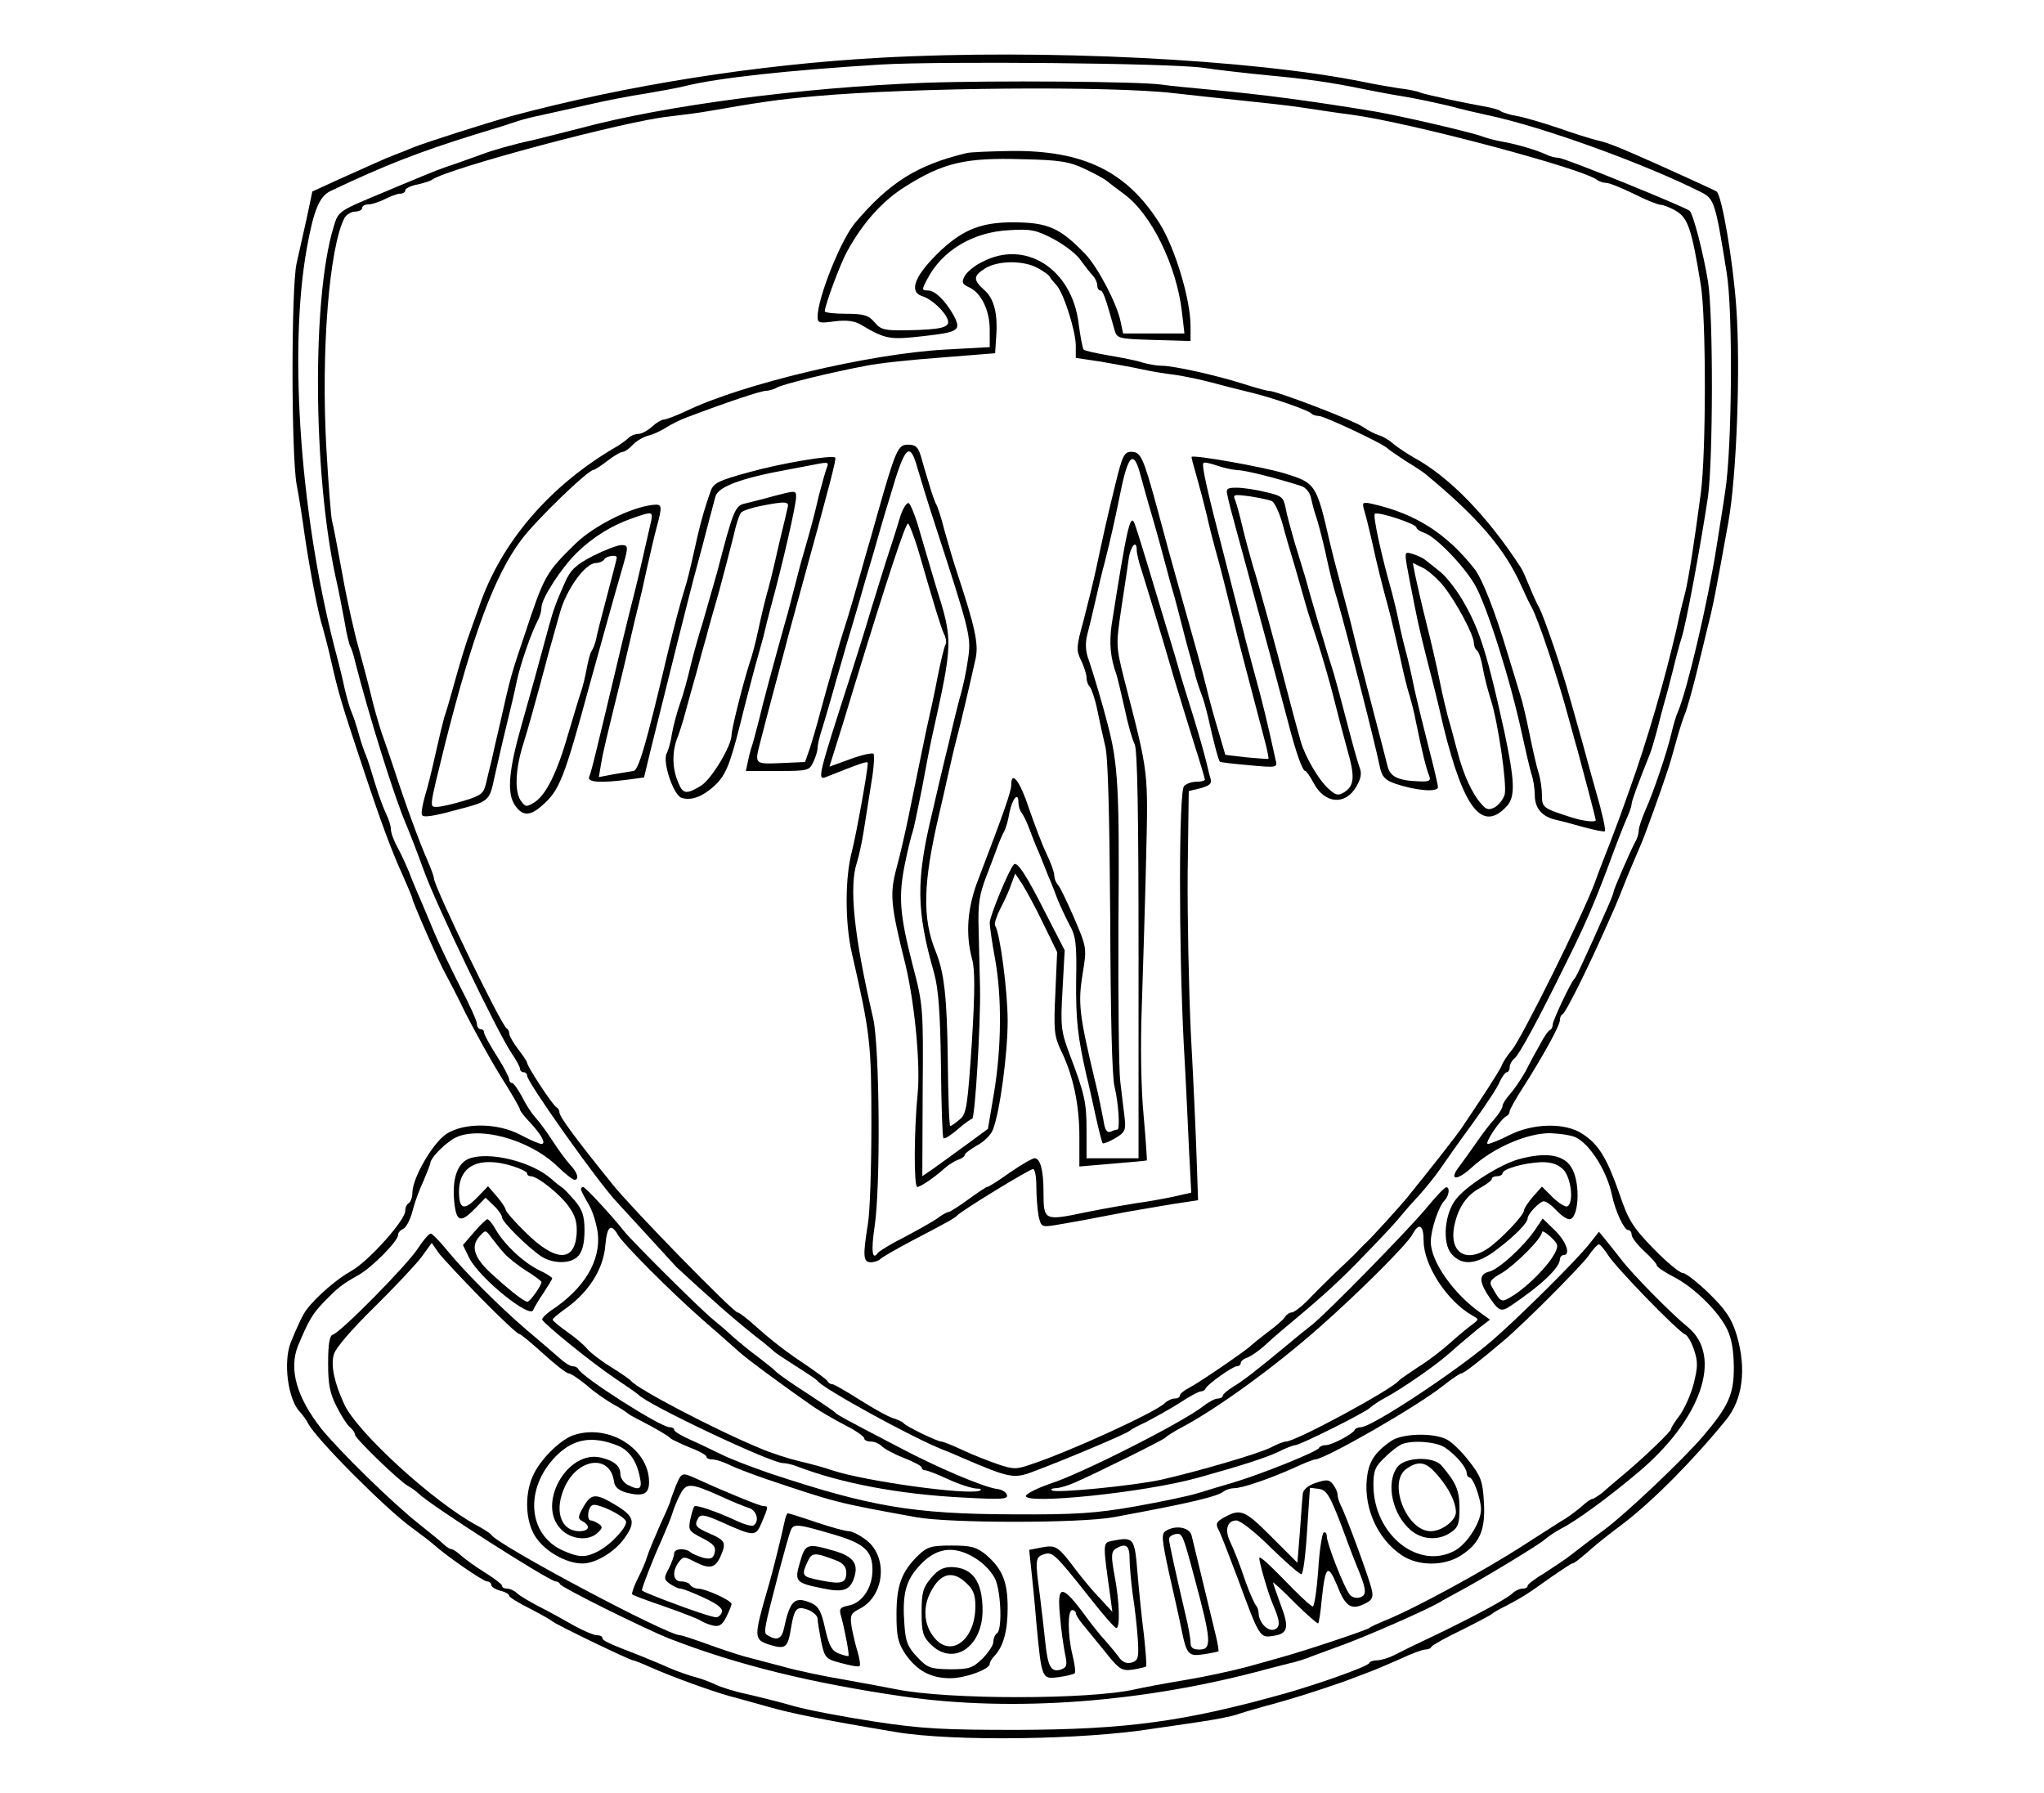 <?xml version="1.0" standalone="no"?>
<!DOCTYPE svg PUBLIC "-//W3C//DTD SVG 20010904//EN"
 "http://www.w3.org/TR/2001/REC-SVG-20010904/DTD/svg10.dtd">
<svg version="1.0" xmlns="http://www.w3.org/2000/svg"
 width="570pt" height="500pt" viewBox="0 0 570 500"
 preserveAspectRatio="xMidYMid meet">

<g transform="translate(0,500) scale(0.1,-0.1)"
fill="#000000" stroke="none">
<path d="M2455 4839 c-345 -19 -710 -77 -1030 -163 -68 -19 -238 -73 -275 -88
-14 -6 -36 -15 -50 -20 -29 -11 -56 -24 -157 -69 l-72 -33 -16 -76 c-9 -41
-22 -97 -28 -125 -15 -66 -15 -529 0 -615 7 -36 17 -101 23 -145 14 -95 38
-220 50 -255 4 -14 16 -59 25 -100 19 -83 27 -111 85 -285 53 -160 82 -238
114 -308 14 -32 26 -60 26 -63 0 -8 77 -184 92 -209 6 -11 32 -60 56 -110 25
-49 69 -129 98 -176 30 -47 54 -89 54 -93 0 -4 12 -19 26 -34 34 -36 48 -62
34 -62 -6 0 -32 11 -58 25 -64 34 -157 35 -207 3 -38 -25 -95 -123 -95 -164 0
-13 -5 -26 -10 -29 -6 -3 -10 -13 -10 -22 0 -26 -102 -140 -150 -167 -40 -22
-98 -72 -125 -108 -10 -13 -24 -42 -44 -91 -22 -55 -8 -161 26 -195 7 -8 18
-22 23 -33 24 -44 215 -236 288 -289 23 -17 50 -37 60 -46 38 -34 138 -103
150 -104 6 0 12 -4 12 -10 0 -5 11 -12 25 -16 14 -3 25 -10 25 -14 0 -4 26
-20 58 -36 31 -16 59 -32 62 -35 5 -7 217 -109 225 -109 3 0 24 -8 48 -19 66
-29 169 -66 222 -81 17 -4 64 -18 105 -29 67 -19 149 -36 358 -71 159 -27 528
-22 722 10 30 4 89 13 130 19 41 6 86 15 100 20 14 5 45 14 70 21 25 7 59 16
75 21 48 14 148 47 180 60 17 6 39 15 50 19 11 4 46 19 78 33 31 15 64 27 71
27 8 0 16 3 18 8 2 4 39 25 83 46 44 22 82 42 85 45 3 3 21 14 40 23 42 22 59
32 127 81 29 20 55 37 57 37 6 0 22 13 69 54 12 10 45 36 72 56 84 64 197 178
288 290 47 57 58 143 30 237 -14 46 -30 70 -77 116 -32 31 -65 57 -73 57 -9 0
-46 31 -82 68 -58 60 -70 79 -95 153 -35 100 -58 138 -103 167 -48 32 -137 30
-203 -3 -27 -14 -55 -25 -61 -25 -11 0 37 72 53 78 4 2 8 8 8 13 0 5 17 35 37
66 56 88 103 173 103 188 0 7 3 15 8 17 7 3 60 107 112 223 31 69 40 89 61
143 11 28 28 67 47 112 10 23 54 145 72 200 5 14 16 52 25 85 9 33 21 69 26
80 4 11 17 56 28 100 11 44 26 107 34 140 14 54 23 101 57 290 23 130 34 428
22 597 -9 130 -40 312 -55 324 -2 2 -127 59 -172 79 -104 46 -128 56 -162 64
-21 5 -70 21 -110 35 -39 13 -89 28 -110 32 -21 3 -42 10 -48 14 -5 4 -26 10
-45 13 -57 10 -164 33 -180 39 -8 4 -35 9 -60 12 -25 4 -67 11 -95 17 -314 64
-896 93 -1350 68z m900 -28 c39 -6 120 -15 180 -21 109 -10 178 -20 265 -38
25 -5 76 -15 114 -21 37 -6 96 -19 130 -27 33 -9 80 -20 104 -25 153 -32 440
-136 598 -216 34 -18 38 -28 69 -223 18 -107 15 -491 -4 -610 -5 -36 -17 -108
-25 -160 -24 -151 -81 -395 -107 -455 -5 -11 -13 -38 -18 -60 -13 -55 -49
-161 -72 -213 -10 -23 -19 -49 -19 -57 0 -9 -4 -23 -10 -33 -13 -24 -60 -132
-60 -138 0 -3 -7 -22 -16 -42 -9 -21 -28 -62 -41 -92 -42 -92 -48 -105 -53
-110 -10 -10 -60 -116 -60 -127 0 -6 -3 -13 -7 -15 -5 -1 -17 -19 -27 -38 -11
-19 -30 -54 -42 -78 -13 -23 -33 -52 -44 -64 -11 -12 -20 -27 -20 -32 0 -6
-10 -22 -22 -36 -13 -14 -35 -43 -50 -65 -15 -22 -37 -52 -48 -67 -32 -41 -7
-42 36 -2 58 53 152 94 216 94 29 -1 63 -6 75 -13 40 -22 85 -96 98 -159 9
-44 34 -98 45 -98 6 0 10 -6 10 -13 0 -8 16 -28 35 -46 19 -17 35 -35 35 -39
0 -5 21 -19 46 -32 56 -28 127 -97 151 -148 12 -25 18 -60 18 -107 0 -73 -15
-107 -85 -189 -54 -64 -217 -218 -275 -261 -44 -32 -46 -34 -90 -68 -16 -13
-51 -36 -77 -53 -27 -16 -48 -32 -48 -36 0 -5 -6 -8 -14 -8 -8 0 -21 -6 -28
-13 -17 -16 -108 -65 -218 -118 -47 -22 -98 -47 -113 -55 -16 -8 -37 -14 -47
-14 -10 0 -20 -3 -22 -8 -4 -9 -135 -56 -233 -84 -282 -79 -443 -101 -750
-102 -202 0 -265 3 -395 23 -85 13 -186 32 -225 43 -38 11 -98 26 -133 34 -34
7 -75 20 -90 28 -15 7 -40 16 -56 20 -15 4 -47 15 -70 25 -22 10 -59 25 -81
34 -88 34 -105 42 -105 49 0 5 -7 8 -16 8 -8 0 -36 12 -62 26 -26 15 -69 39
-97 53 -27 14 -56 31 -63 38 -7 7 -20 13 -28 13 -8 0 -14 3 -14 8 0 4 -21 20
-48 37 -26 16 -56 38 -66 47 -11 10 -23 18 -27 18 -4 0 -14 6 -21 13 -7 7 -38
32 -68 56 -73 57 -225 206 -274 267 -69 88 -91 166 -65 231 30 72 41 90 73
123 39 40 49 48 95 74 38 21 111 95 111 112 0 7 7 14 14 17 8 3 20 25 26 49 6
24 20 62 31 85 10 24 19 46 19 50 1 13 33 47 62 66 64 41 213 2 294 -77 21
-20 41 -36 46 -36 14 0 9 20 -13 43 -11 12 -33 42 -49 67 -16 25 -38 54 -48
65 -10 11 -27 37 -37 58 -11 20 -23 37 -27 37 -5 0 -8 5 -8 10 0 6 -16 36 -35
66 -19 30 -35 59 -35 64 0 6 -4 10 -10 10 -5 0 -10 7 -10 15 0 8 -21 54 -46
102 -25 49 -57 115 -71 148 -14 33 -33 78 -42 100 -10 22 -24 56 -31 75 -8 19
-22 50 -32 68 -10 18 -18 40 -18 50 0 9 -6 28 -13 42 -7 14 -21 52 -31 85 -10
33 -21 69 -26 80 -5 11 -14 38 -20 60 -6 22 -15 49 -20 60 -5 11 -13 40 -19
65 -5 25 -14 61 -19 80 -103 380 -139 859 -86 1150 19 105 35 142 65 157 149
71 249 110 404 158 50 15 101 31 115 36 14 5 45 13 70 18 25 6 83 18 130 29
47 11 119 25 160 31 41 7 91 16 110 21 93 23 288 44 545 60 171 10 811 4 900
-9z"/>
<path d="M2575 4769 c-339 -13 -720 -63 -955 -126 -52 -13 -113 -29 -135 -34
-52 -11 -115 -29 -140 -39 -11 -4 -42 -15 -70 -25 -51 -17 -58 -20 -130 -50
-22 -9 -49 -20 -60 -25 -144 -60 -141 -57 -155 -104 -60 -197 -57 -682 5 -971
9 -38 20 -97 26 -129 5 -33 13 -64 16 -69 3 -5 9 -23 13 -41 37 -145 109 -378
143 -456 8 -19 30 -75 48 -125 34 -96 206 -453 245 -511 13 -19 24 -39 24 -44
0 -6 5 -10 10 -10 6 0 10 -5 10 -10 0 -18 198 -297 250 -352 14 -15 54 -59 90
-98 36 -40 71 -77 77 -84 101 -93 152 -138 218 -191 28 -21 52 -42 55 -45 3
-3 30 -21 60 -40 30 -19 57 -37 60 -41 16 -22 266 -159 350 -192 14 -5 39 -16
55 -23 128 -55 142 -58 193 -39 86 32 267 108 272 115 3 3 23 14 45 24 21 11
63 34 92 52 28 19 56 34 62 34 5 0 11 3 13 8 5 12 76 62 87 62 6 0 11 4 11 9
0 5 8 12 18 15 9 3 31 18 48 33 17 16 48 43 70 61 96 80 142 122 211 194 41
42 82 86 91 97 10 12 34 41 56 64 21 23 49 58 62 77 13 19 53 76 89 125 36 50
71 102 77 118 7 15 16 27 20 27 4 0 8 6 8 14 0 7 6 19 14 25 13 11 66 108 141
261 55 110 81 171 120 275 20 55 43 114 51 132 8 17 14 35 14 41 0 8 18 57 50
137 5 11 13 40 20 65 6 25 16 61 21 80 6 19 16 60 24 90 7 30 18 71 24 90 13
38 55 268 74 395 14 102 15 508 0 600 -13 80 -41 187 -51 197 -13 11 -349 148
-366 148 -9 0 -24 4 -34 9 -23 11 -78 28 -122 36 -19 3 -44 10 -55 14 -27 11
-225 57 -300 70 -189 31 -310 47 -460 61 -55 5 -116 11 -135 14 -63 9 -471 12
-665 5z m700 -29 c44 -5 127 -14 185 -20 58 -6 132 -14 165 -19 33 -5 98 -15
145 -21 163 -22 648 -151 684 -182 6 -4 17 -8 25 -8 9 0 43 -14 76 -30 33 -17
66 -30 75 -31 8 0 29 -8 45 -18 32 -19 43 -51 68 -206 15 -92 15 -466 0 -580
-19 -144 -34 -237 -43 -275 -5 -19 -17 -66 -25 -105 -33 -143 -81 -308 -130
-445 -29 -81 -29 -82 -55 -150 -10 -25 -30 -76 -44 -115 -37 -97 -201 -427
-229 -462 -13 -15 -26 -35 -29 -44 -5 -13 -56 -92 -115 -179 -15 -21 -70 -92
-150 -191 -19 -23 -95 -107 -113 -124 -6 -5 -16 -16 -23 -23 -6 -7 -34 -34
-62 -60 -27 -26 -63 -62 -80 -80 -17 -17 -37 -32 -43 -32 -6 0 -15 -6 -19 -13
-4 -7 -26 -26 -48 -42 -22 -17 -42 -33 -45 -36 -9 -11 -145 -104 -172 -118
-16 -8 -28 -18 -28 -23 0 -4 -6 -8 -14 -8 -8 0 -21 -6 -28 -13 -27 -26 -263
-134 -371 -170 -43 -15 -51 -15 -95 0 -26 9 -70 26 -97 39 -28 13 -55 24 -60
24 -11 0 -98 42 -105 51 -3 4 -16 10 -29 14 -14 4 -55 27 -93 51 -38 24 -72
44 -77 44 -5 0 -11 3 -13 8 -1 4 -28 23 -58 44 -60 40 -94 66 -149 115 -20 18
-40 33 -44 33 -12 0 -294 289 -347 355 -105 130 -150 191 -150 203 0 6 -4 12
-8 14 -9 3 -82 114 -82 124 0 3 -11 20 -25 38 -14 18 -25 38 -25 44 0 6 -3 12
-7 14 -14 6 -203 396 -203 419 0 5 -9 29 -19 52 -20 45 -60 153 -92 252 -11
33 -27 80 -36 105 -8 25 -21 70 -28 100 -7 30 -23 89 -34 130 -12 41 -33 134
-46 207 -13 72 -26 140 -29 150 -3 10 -10 101 -16 204 -15 272 8 560 51 642 6
9 19 17 29 17 11 0 20 5 20 10 0 6 8 10 18 10 9 0 30 7 46 15 15 8 35 15 42
15 8 0 14 4 14 9 0 5 15 13 32 16 18 4 38 10 43 14 46 32 541 164 660 176 33
4 83 10 110 15 150 26 190 32 300 42 271 24 821 29 1000 8z"/>
<path d="M2695 4573 c-137 -33 -214 -81 -310 -194 -40 -47 -105 -210 -105
-262 0 -18 5 -19 48 -13 33 4 55 1 72 -9 71 -42 81 -43 178 -32 97 11 104 16
80 60 -23 40 -51 67 -70 67 -18 0 -18 2 -2 32 41 79 127 131 227 136 61 4 76
1 124 -24 30 -16 65 -42 76 -59 12 -16 27 -36 34 -43 7 -7 13 -20 13 -28 0 -8
4 -14 8 -14 8 0 15 -20 40 -110 7 -24 10 -25 110 -28 l102 -3 0 42 c0 74 -43
216 -85 284 -92 147 -213 206 -415 204 -58 -1 -114 -3 -125 -6z m330 -44 c28
-13 55 -28 62 -34 6 -5 27 -21 46 -35 77 -55 148 -200 163 -330 l7 -60 -86 0
-85 0 -7 33 c-10 50 -63 151 -98 188 -71 74 -105 89 -203 89 -87 0 -137 -20
-199 -77 -73 -69 -93 -116 -53 -129 26 -8 63 -42 71 -66 7 -21 -17 -27 -112
-29 -64 -1 -74 1 -92 22 -17 20 -30 24 -80 24 -32 0 -59 3 -59 7 0 16 44 135
63 168 44 80 98 140 162 180 105 66 167 81 325 76 106 -2 133 -7 175 -27z"/>
<path d="M2738 4269 c-21 -10 -42 -28 -48 -39 -9 -17 -7 -22 12 -31 34 -15 58
-64 58 -119 l0 -48 -127 -7 c-210 -12 -561 -95 -719 -171 -28 -13 -56 -24 -63
-24 -6 0 -21 -9 -33 -20 -12 -11 -29 -20 -38 -20 -9 0 -21 -5 -27 -11 -6 -6
-20 -16 -31 -23 -189 -109 -326 -269 -387 -451 -10 -27 -21 -59 -25 -70 -8
-20 -26 -78 -50 -165 -7 -25 -16 -56 -21 -70 -4 -14 -15 -59 -24 -100 -9 -41
-22 -95 -30 -120 -7 -25 -11 -48 -8 -53 4 -7 29 -4 98 15 89 23 90 24 104 91
8 34 22 98 33 142 11 44 24 100 29 125 9 44 41 138 60 172 5 10 9 25 9 34 0
25 55 110 99 153 44 43 97 76 155 96 54 19 57 19 52 -7 -18 -79 -38 -168 -46
-198 -5 -19 -28 -111 -50 -205 -65 -273 -71 -297 -77 -311 -6 -16 32 -18 109
-8 l44 6 21 87 c37 150 113 454 125 496 12 45 22 81 37 140 6 22 13 49 16 60
7 28 73 52 205 76 25 5 60 11 79 15 31 6 33 5 26 -12 -4 -11 -13 -44 -21 -74
-12 -52 -22 -91 -45 -170 -6 -19 -16 -60 -24 -90 -8 -30 -18 -71 -24 -90 -30
-107 -64 -232 -75 -280 -8 -30 -16 -62 -19 -70 -3 -8 -8 -27 -11 -42 l-6 -28
88 0 c85 0 89 1 100 25 7 14 12 32 12 40 0 8 6 34 14 57 7 24 21 70 30 103 9
33 26 89 36 125 11 36 26 88 34 115 8 28 26 91 41 140 14 50 35 122 47 160 42
144 55 157 77 78 8 -27 28 -93 46 -148 102 -313 104 -322 94 -386 -4 -30 -13
-70 -18 -89 -6 -19 -22 -84 -36 -145 -15 -60 -35 -146 -45 -190 -46 -190 -45
-274 5 -449 12 -44 17 -108 19 -257 1 -109 4 -200 7 -203 3 -3 20 8 39 24 19
17 38 30 41 30 8 0 24 267 22 365 -1 44 -3 118 -4 165 -2 71 2 96 23 150 14
36 28 74 32 85 4 11 11 27 16 36 5 9 12 33 15 53 8 39 25 59 25 29 0 -11 4
-23 8 -28 5 -6 15 -26 22 -45 7 -19 19 -50 27 -67 7 -18 19 -48 26 -65 8 -18
20 -49 27 -68 8 -19 23 -51 33 -70 17 -30 20 -52 18 -155 -1 -108 4 -155 29
-265 5 -19 16 -69 25 -110 9 -41 18 -76 20 -78 2 -2 18 4 35 14 28 17 30 22
26 59 -3 22 -8 67 -12 100 -4 33 -6 233 -5 444 3 370 -1 441 -30 551 -14 55
-40 142 -53 180 -9 24 -10 46 -4 70 5 19 16 64 24 100 8 36 19 82 25 103 18
72 27 113 43 191 22 110 38 124 57 49 6 -21 14 -51 19 -68 14 -48 28 -96 45
-160 9 -33 20 -76 26 -95 6 -19 16 -60 24 -90 8 -30 18 -71 24 -90 5 -19 13
-46 16 -60 4 -14 11 -34 15 -45 5 -11 13 -40 19 -65 15 -68 29 -121 33 -124 1
-2 38 -6 82 -10 78 -7 79 -7 73 16 -23 106 -40 174 -58 238 -11 41 -27 100
-34 130 -8 30 -30 118 -50 195 -47 180 -65 259 -59 264 2 3 19 -1 37 -7 19 -7
44 -12 58 -13 21 0 108 -22 177 -44 13 -4 25 -18 28 -34 3 -14 9 -37 14 -51 5
-14 16 -56 25 -95 16 -73 20 -90 35 -140 26 -90 107 -407 118 -464 6 -27 14
-36 42 -46 58 -20 120 -25 120 -10 0 7 -12 57 -26 111 -14 55 -32 128 -40 164
-7 36 -18 83 -24 105 -6 22 -15 60 -20 85 -5 25 -14 61 -19 80 -29 102 -53
212 -47 217 7 8 116 -28 116 -38 0 -4 10 -11 22 -15 30 -9 110 -91 141 -145
33 -57 99 -265 132 -419 9 -41 20 -89 25 -106 6 -17 10 -44 10 -61 0 -37 20
-60 58 -69 15 -3 51 -13 80 -21 30 -8 55 -13 57 -11 4 3 -7 51 -25 113 -5 17
-16 57 -25 90 -9 33 -20 74 -25 90 -5 17 -15 55 -24 85 -18 67 -70 220 -84
246 -6 10 -18 37 -27 59 -9 22 -19 45 -23 51 -94 145 -200 254 -299 308 -21
12 -46 29 -57 38 -11 10 -29 21 -40 24 -12 4 -32 14 -46 24 -26 18 -240 100
-261 100 -6 0 -39 9 -73 20 -76 24 -193 50 -225 50 -14 0 -38 4 -55 9 -17 6
-60 14 -95 20 -35 6 -66 13 -69 16 -3 3 -9 35 -14 72 -18 153 -149 237 -270
172z m155 -16 c18 -10 34 -21 35 -26 2 -4 10 -13 17 -21 20 -19 55 -129 55
-170 l0 -34 73 -11 c39 -7 90 -16 112 -21 22 -5 63 -12 90 -15 28 -4 75 -14
105 -22 30 -8 80 -21 110 -28 61 -15 156 -48 167 -58 3 -4 13 -7 21 -7 15 0
183 -79 192 -91 3 -3 25 -18 49 -34 25 -15 49 -31 55 -36 148 -122 223 -210
269 -314 10 -22 22 -48 28 -58 19 -34 74 -200 104 -312 9 -33 20 -73 25 -90
14 -51 50 -188 50 -192 0 -7 -35 -3 -69 8 -78 25 -81 27 -81 61 0 17 -4 45 -9
62 -6 17 -17 67 -26 111 -9 44 -20 91 -25 105 -4 14 -20 66 -35 115 -36 121
-71 209 -92 237 -78 100 -166 156 -287 183 -26 6 -28 4 -22 -17 4 -13 14 -52
22 -88 17 -77 27 -116 47 -190 8 -30 22 -91 32 -135 9 -44 21 -91 26 -105 4
-14 13 -47 18 -75 16 -78 28 -128 36 -147 6 -15 2 -18 -26 -17 -61 2 -83 13
-90 44 -4 17 -24 93 -44 170 -20 77 -43 165 -50 195 -7 30 -23 91 -35 135 -12
44 -26 98 -31 120 -38 166 -40 168 -127 195 -64 19 -252 52 -259 46 -1 -1 5
-24 13 -51 8 -28 21 -77 29 -110 7 -33 19 -78 25 -100 11 -38 31 -117 50 -195
7 -31 37 -146 84 -324 9 -33 15 -61 13 -62 -1 -1 -29 1 -61 4 l-59 7 -19 65
c-11 36 -26 90 -33 120 -11 46 -34 128 -84 305 -12 43 -27 96 -56 205 -37 135
-44 150 -70 150 -20 0 -25 -10 -45 -92 -25 -102 -31 -130 -53 -233 -8 -38 -25
-105 -36 -148 -20 -72 -20 -81 -6 -109 8 -17 15 -38 15 -48 0 -9 4 -20 9 -25
5 -6 15 -35 21 -65 6 -30 16 -75 22 -100 8 -29 12 -193 14 -475 1 -276 5 -446
12 -475 11 -44 16 -120 8 -120 -2 0 -11 -2 -19 -6 -10 -4 -16 5 -20 33 -4 21
-13 67 -22 103 -46 192 -49 222 -36 304 12 72 12 73 -24 157 -20 46 -40 88
-46 93 -5 6 -9 17 -9 25 0 9 -10 36 -22 61 -12 25 -33 81 -48 124 -25 77 -50
110 -50 67 0 -18 -20 -75 -91 -261 -32 -81 -37 -155 -18 -225 8 -29 8 -90 -1
-235 -12 -178 -15 -197 -34 -212 -12 -10 -23 -18 -26 -18 -3 0 -6 84 -7 188
-2 170 -10 240 -33 297 -39 95 -36 193 9 385 6 25 17 74 25 110 8 36 19 83 25
105 11 41 36 148 52 220 8 40 -2 87 -51 235 -10 30 -26 84 -36 120 -9 36 -20
70 -24 75 -3 6 -12 30 -19 55 -8 25 -18 60 -23 78 -8 26 -15 32 -36 32 -28 0
-34 -13 -87 -200 -7 -25 -20 -72 -30 -105 -9 -33 -26 -91 -37 -130 -11 -38
-23 -77 -26 -85 -6 -17 -47 -161 -67 -235 -7 -27 -19 -68 -26 -90 l-14 -40
-68 -3 c-73 -3 -73 -3 -57 58 12 48 60 228 70 265 4 17 20 75 35 130 93 338
108 396 104 399 -9 8 -152 -16 -241 -41 -84 -23 -98 -30 -106 -52 -18 -50 -31
-97 -47 -171 -9 -41 -20 -86 -25 -100 -14 -45 -29 -103 -49 -185 -60 -255 -81
-325 -95 -325 -6 -1 -30 -5 -54 -9 l-42 -8 6 36 c5 31 14 68 54 231 5 19 16
67 25 105 9 39 20 86 25 105 5 19 16 67 24 105 9 39 20 88 26 110 18 66 17 70
-10 67 -62 -7 -163 -58 -214 -107 -84 -82 -88 -89 -143 -255 -36 -106 -40
-119 -68 -245 -9 -38 -20 -86 -24 -105 -5 -19 -12 -49 -16 -66 -6 -26 -14 -33
-61 -47 -30 -9 -64 -17 -75 -17 -22 0 -23 -8 22 175 78 308 138 470 213 570
42 56 186 195 202 195 3 0 20 11 38 25 18 14 37 25 43 25 5 0 18 9 27 19 10
11 29 22 43 26 14 3 37 14 51 23 14 9 40 22 57 28 113 43 207 74 220 74 8 0
23 4 33 10 18 9 141 40 247 60 33 7 128 17 210 23 l150 12 3 45 c5 66 -6 108
-34 132 -31 28 -30 39 4 60 36 22 106 22 145 1z"/>
<path d="M3423 3618 c2 -13 17 -68 32 -123 15 -55 31 -113 35 -130 12 -43 46
-170 65 -240 9 -33 25 -94 36 -135 23 -89 41 -140 49 -140 3 0 14 -16 24 -35
31 -57 88 -61 118 -9 14 24 16 38 9 55 -5 13 -21 71 -36 129 -15 58 -31 116
-35 130 -13 39 -70 231 -80 270 -6 19 -19 63 -30 98 -10 35 -22 78 -25 96 -6
30 -11 34 -57 44 -27 7 -63 12 -80 12 -26 0 -30 -3 -25 -22z m123 -15 c8 -3
21 -31 30 -62 8 -31 24 -85 35 -121 10 -36 24 -83 30 -105 6 -22 22 -71 35
-110 12 -38 32 -106 43 -150 11 -44 28 -109 38 -145 22 -76 20 -101 -8 -119
-18 -11 -24 -9 -46 11 -27 25 -63 88 -75 128 -4 14 -12 43 -18 65 -6 22 -17
65 -25 95 -22 88 -75 281 -92 335 -8 28 -21 75 -28 105 -7 30 -16 63 -20 74
-8 17 -5 18 40 12 26 -4 54 -10 61 -13z"/>
<path d="M2155 3616 c-27 -8 -62 -16 -77 -20 -28 -6 -33 -18 -78 -191 -11 -38
-29 -101 -40 -140 -12 -38 -28 -95 -35 -125 -7 -30 -19 -75 -28 -100 -9 -25
-19 -63 -23 -85 -3 -22 -10 -47 -15 -56 -12 -24 19 -117 42 -124 25 -8 55 2
86 29 35 30 47 57 77 176 14 58 33 128 40 155 8 28 19 68 25 90 5 22 14 58 20
80 35 128 70 283 71 308 0 20 1 20 -65 3z m41 -33 c-2 -10 -12 -52 -22 -93 -9
-41 -23 -100 -31 -130 -9 -30 -21 -82 -28 -115 -7 -33 -18 -76 -25 -95 -17
-52 -50 -183 -50 -200 0 -30 -56 -123 -85 -141 -41 -25 -51 -24 -64 10 -16 36
-17 82 -4 118 6 15 16 46 22 68 6 22 20 74 32 115 11 41 24 89 29 105 4 17 20
73 35 125 14 52 32 121 40 153 7 33 17 63 22 68 5 5 29 13 54 18 71 14 81 13
75 -6z"/>
<path d="M2510 3558 c-7 -24 -21 -68 -31 -98 -10 -30 -32 -102 -50 -160 -17
-58 -44 -143 -59 -190 -87 -270 -92 -287 -67 -277 96 38 117 46 117 39 -1 -27
-32 -197 -44 -245 -20 -73 -20 -202 0 -287 51 -223 54 -249 54 -475 0 -121 -4
-247 -10 -280 -14 -87 -13 -105 8 -105 10 0 22 4 27 9 6 6 45 28 88 51 100 52
121 64 127 71 10 12 201 129 211 129 5 0 9 -22 9 -49 0 -27 3 -63 6 -81 7 -31
9 -32 43 -27 38 6 124 22 206 38 28 5 83 14 123 21 l73 11 -4 116 c-2 64 -9
220 -16 346 -6 127 -10 331 -9 454 l3 225 33 8 c25 7 32 13 28 26 -3 9 -8 31
-12 47 -4 17 -19 71 -34 120 -16 50 -40 128 -53 175 -65 217 -104 346 -113
370 -12 31 -22 -15 -64 -282 -7 -50 -4 -91 13 -138 3 -8 13 -51 23 -95 9 -44
22 -89 28 -100 8 -14 11 -196 11 -587 l0 -568 -72 0 -73 0 0 77 c0 79 -5 102
-48 215 -23 62 -25 76 -19 178 l6 110 -55 107 c-51 101 -78 143 -87 132 -14
-15 -67 -144 -67 -162 0 -12 7 -58 15 -102 19 -105 18 -245 -3 -372 l-17 -101
-60 -44 c-33 -24 -74 -54 -91 -66 l-32 -22 1 238 c2 229 1 241 -27 347 -38
148 -41 195 -22 289 9 44 19 82 21 86 2 4 13 56 25 116 11 60 24 127 29 149
59 266 59 267 11 420 -12 39 -31 106 -44 149 -12 44 -27 81 -32 83 -6 2 -17
-16 -24 -39z m50 -90 c49 -169 63 -214 72 -235 6 -11 8 -25 5 -30 -4 -6 -13
-45 -22 -89 -8 -43 -20 -97 -25 -119 -9 -39 -22 -105 -56 -270 -9 -44 -24
-110 -34 -146 -19 -72 -17 -101 25 -269 26 -109 42 -278 34 -360 -10 -99 -11
-260 -1 -260 9 0 50 28 76 52 11 10 28 20 38 24 10 3 18 9 18 13 0 4 16 16 35
27 19 10 39 30 44 44 19 48 41 210 41 303 0 83 -21 244 -35 266 -3 5 4 26 15
48 11 21 25 51 30 67 l11 30 20 -30 c10 -16 37 -65 58 -109 l39 -80 -5 -115
c-5 -104 -3 -120 16 -160 34 -70 51 -151 51 -240 l0 -83 93 8 c50 4 93 8 95 9
1 2 -3 59 -9 127 -7 75 -9 193 -5 299 3 96 9 281 12 410 6 255 8 238 -60 502
-24 95 -24 99 -10 195 8 54 18 117 21 141 5 39 23 60 23 27 0 -8 6 -34 14 -57
20 -64 62 -202 91 -303 15 -49 40 -131 56 -182 16 -50 29 -94 29 -97 0 -3 -10
-6 -23 -6 -13 0 -28 -5 -35 -12 -15 -15 -15 -443 -1 -718 6 -102 12 -237 15
-301 l6 -115 -54 -12 c-29 -6 -73 -14 -98 -17 -25 -4 -90 -15 -144 -26 -114
-24 -116 -23 -116 56 0 62 -9 95 -25 95 -6 0 -37 -18 -69 -40 -31 -22 -59 -40
-63 -40 -3 0 -27 -16 -53 -35 -26 -19 -51 -35 -55 -35 -4 0 -19 -8 -33 -19
-15 -10 -56 -33 -92 -52 -36 -18 -68 -38 -72 -43 -16 -23 -19 7 -9 74 17 110
14 500 -4 580 -54 232 -68 369 -45 436 5 16 14 56 19 89 5 33 15 93 21 133 7
40 9 76 6 80 -4 3 -33 -3 -65 -15 l-58 -21 10 32 c17 53 34 108 62 201 91 297
140 445 147 445 3 0 16 -33 28 -72z"/>
<path d="M1654 3450 c-48 -25 -63 -39 -78 -73 -25 -56 -32 -75 -45 -122 -38
-141 -43 -158 -76 -275 -36 -126 -42 -190 -20 -224 21 -32 42 -33 76 -3 49 43
61 71 134 340 27 97 70 253 86 307 22 76 23 80 2 80 -11 0 -47 -14 -79 -30z
m66 -5 c0 -3 -12 -49 -26 -102 -14 -54 -29 -109 -31 -123 -3 -14 -9 -29 -13
-35 -4 -5 -10 -28 -14 -50 -4 -22 -11 -51 -16 -65 -5 -14 -20 -65 -35 -115
-31 -109 -62 -171 -94 -192 -23 -14 -25 -14 -38 3 -19 26 -16 92 8 165 11 35
31 107 45 159 14 52 29 109 34 125 5 17 14 50 21 75 18 66 71 140 101 140 9 0
20 5 23 10 6 10 35 14 35 5z"/>
<path d="M3923 3424 c4 -22 13 -70 21 -109 12 -62 22 -103 56 -235 5 -19 16
-66 25 -105 57 -232 109 -298 178 -222 23 27 21 70 -8 207 -46 209 -67 279
-110 355 -19 35 -50 75 -67 89 -18 15 -38 30 -44 35 -6 5 -21 12 -34 16 -22 7
-23 6 -17 -31z m103 -59 c35 -44 83 -134 84 -157 0 -9 4 -19 9 -22 5 -4 12
-25 16 -49 4 -23 14 -62 22 -87 20 -61 46 -238 39 -266 -4 -13 -16 -28 -27
-35 -17 -9 -24 -7 -37 8 -26 28 -51 82 -68 148 -9 33 -20 76 -26 95 -5 19 -16
64 -23 100 -7 36 -24 110 -38 165 -14 55 -27 115 -31 133 l-6 32 29 -14 c15
-8 41 -31 57 -51z"/>
<path d="M1308 1769 c-33 -13 -48 -57 -41 -123 6 -54 18 -57 58 -16 l29 30 23
-22 c13 -12 23 -27 23 -33 0 -12 71 -83 110 -109 33 -21 83 -21 103 2 11 12
17 36 17 70 0 40 -5 57 -27 84 -16 18 -31 34 -35 36 -3 2 -17 12 -30 24 -55
49 -174 78 -230 57z m122 -21 c22 -7 40 -16 40 -20 0 -5 4 -8 10 -8 19 0 84
-52 107 -86 18 -25 23 -45 21 -76 -6 -79 -60 -77 -144 7 -30 29 -54 57 -54 62
0 4 -11 21 -24 36 l-25 29 -31 -32 c-36 -37 -50 -32 -50 17 0 73 57 100 150
71z"/>
<path d="M4234 1767 c-52 -15 -142 -72 -172 -109 -34 -40 -41 -125 -14 -155
29 -34 72 -30 128 14 49 37 83 72 84 85 0 13 34 48 45 48 7 0 22 -11 35 -25
13 -14 29 -25 36 -25 26 0 32 95 9 139 -20 41 -72 50 -151 28z m124 -27 c23
-21 32 -93 13 -104 -5 -3 -23 8 -40 24 l-31 31 -25 -28 c-13 -15 -25 -33 -25
-38 0 -14 -68 -85 -103 -108 -60 -39 -105 -9 -92 62 10 51 33 87 72 108 18 10
33 21 33 25 0 5 7 8 15 8 8 0 15 4 15 8 0 12 59 29 106 31 28 1 47 -5 62 -19z"/>
<path d="M1620 1684 c0 -4 9 -21 20 -40 12 -18 23 -55 27 -82 9 -78 -38 -156
-131 -217 -14 -10 -25 -21 -24 -25 6 -13 142 -123 202 -163 33 -22 63 -43 66
-46 23 -27 370 -191 403 -191 9 0 26 -4 39 -9 122 -47 285 -78 462 -87 108 -6
128 -5 124 7 -2 8 -15 16 -29 17 -39 6 -166 60 -268 114 -144 75 -176 92 -181
98 -3 4 -39 28 -80 55 -41 26 -79 53 -85 59 -5 6 -28 24 -50 41 -22 16 -55 43
-73 59 -18 17 -42 37 -53 46 -30 23 -226 218 -249 247 -33 42 -108 123 -114
123 -3 0 -6 -3 -6 -6z m104 -129 c15 -25 146 -157 235 -235 41 -36 86 -75 100
-88 24 -22 137 -105 211 -156 19 -13 59 -36 88 -51 28 -14 52 -31 52 -36 0 -5
8 -9 19 -9 10 0 23 -6 29 -12 6 -7 33 -22 61 -33 28 -11 51 -23 51 -27 0 -4 4
-8 10 -8 5 0 34 -11 64 -25 30 -14 65 -25 78 -26 13 0 17 -3 10 -6 -34 -13
-318 26 -412 57 -19 7 -60 18 -90 25 -30 7 -80 23 -110 36 -128 53 -343 166
-360 188 -3 4 -29 22 -58 40 -29 18 -58 41 -65 50 -7 9 -31 30 -54 46 -24 17
-42 32 -42 35 0 3 19 19 42 35 61 45 100 108 105 172 5 55 16 63 36 28z"/>
<path d="M3975 1628 c-54 -64 -275 -290 -317 -323 -14 -11 -43 -34 -64 -52
-93 -77 -128 -104 -155 -120 -16 -10 -29 -21 -29 -25 0 -4 -6 -8 -14 -8 -7 0
-25 -9 -40 -21 -59 -46 -337 -187 -426 -216 -35 -12 -66 -27 -69 -34 -8 -26
333 9 479 50 126 35 190 56 224 72 22 11 43 19 48 19 13 0 189 88 207 103 9 8
28 21 42 28 50 27 144 92 184 128 22 20 56 48 75 64 l35 27 -25 18 c-76 53
-140 144 -140 199 0 34 22 99 38 115 13 13 16 38 5 37 -5 0 -30 -27 -58 -61z
m-5 -88 c0 -68 65 -168 135 -208 20 -11 20 -11 0 -26 -11 -8 -38 -30 -60 -50
-22 -20 -62 -51 -90 -68 -27 -18 -52 -35 -55 -39 -21 -25 -287 -169 -314 -169
-6 0 -24 -7 -41 -16 -32 -17 -204 -67 -305 -90 -76 -17 -299 -39 -307 -30 -4
3 2 6 11 6 10 0 34 7 54 16 70 31 247 119 252 125 3 4 25 18 50 31 97 52 257
168 381 278 108 95 245 232 258 258 18 34 31 26 31 -18z"/>
<path d="M1322 1564 l-31 -36 18 -37 c30 -57 170 -170 178 -144 3 7 15 28 29
48 13 20 24 38 24 40 0 3 -17 14 -39 24 -44 23 -92 68 -118 111 -9 17 -20 30
-24 30 -3 0 -20 -16 -37 -36z m85 -60 c10 -11 37 -33 61 -48 23 -14 42 -29 42
-31 0 -10 -32 -55 -39 -55 -9 0 -43 26 -96 74 -52 46 -64 80 -38 108 17 19 17
19 34 -4 10 -13 25 -32 36 -44z"/>
<path d="M4279 1568 c-32 -46 -100 -108 -126 -114 -27 -7 -29 -25 -6 -62 32
-49 38 -52 65 -34 85 57 137 106 138 130 0 6 5 12 10 12 21 0 8 38 -24 69
l-34 33 -23 -34z m56 -64 c-17 -33 -73 -90 -114 -116 -35 -22 -35 -22 -61 24
-8 13 -3 21 28 38 39 24 112 97 112 114 0 5 11 -1 24 -13 21 -20 23 -25 11
-47z"/>
<path d="M1165 1518 c-30 -46 -214 -233 -237 -240 -9 -3 -13 -26 -13 -80 0
-59 5 -84 24 -121 13 -26 30 -52 38 -58 7 -6 13 -15 13 -20 0 -10 124 -130
148 -143 9 -5 22 -14 28 -20 36 -35 366 -246 384 -246 4 0 10 -3 12 -8 4 -9
235 -124 306 -152 188 -73 396 -124 652 -161 306 -44 671 -17 1015 77 28 7 61
16 75 19 14 4 34 10 45 15 11 4 54 20 95 35 75 28 227 95 265 117 11 7 34 19
50 28 65 34 231 135 243 147 8 7 28 21 45 30 42 21 132 87 214 156 178 149
238 325 140 406 -46 37 -158 151 -187 190 -14 18 -33 42 -43 54 l-18 22 -27
-34 c-35 -45 -206 -214 -273 -271 -99 -85 -334 -240 -364 -240 -7 0 -15 -3
-17 -7 -5 -12 -64 -43 -81 -43 -9 0 -17 -4 -19 -8 -4 -10 -161 -73 -238 -96
-30 -9 -75 -22 -100 -30 -25 -8 -103 -24 -175 -37 -109 -19 -164 -23 -340 -22
-279 1 -397 21 -680 115 -49 17 -110 40 -135 53 -25 12 -64 31 -87 41 -24 11
-43 22 -43 27 0 4 -6 7 -13 7 -25 0 -245 140 -255 163 -2 4 -9 7 -15 7 -7 0
-23 10 -37 23 -14 12 -54 47 -90 77 -78 67 -172 161 -223 223 -21 26 -42 47
-46 47 -5 0 -21 -19 -36 -42z m178 -140 c53 -54 100 -98 105 -98 4 0 34 -25
67 -55 33 -30 65 -55 71 -55 6 0 28 -15 50 -33 21 -19 55 -42 74 -53 19 -10
37 -22 40 -25 3 -3 19 -12 35 -20 41 -21 79 -43 85 -50 3 -3 26 -14 52 -25 27
-10 48 -22 48 -26 0 -5 8 -8 18 -8 9 0 29 -7 44 -14 15 -8 60 -25 100 -39 202
-68 198 -67 423 -108 93 -17 457 -17 550 0 217 40 292 58 309 73 6 4 18 8 28
8 22 0 98 26 165 56 28 13 55 24 60 24 29 1 287 149 359 207 23 18 45 33 49
33 7 0 53 36 119 92 58 49 215 207 235 235 12 18 26 33 30 33 3 0 14 -13 24
-28 18 -32 198 -217 216 -223 7 -3 18 -22 25 -43 11 -33 11 -47 -1 -95 -8 -31
-26 -70 -39 -88 -13 -17 -24 -34 -24 -38 0 -7 -73 -77 -130 -125 -23 -19 -51
-43 -62 -53 -12 -9 -24 -17 -28 -17 -3 0 -15 -8 -26 -18 -11 -10 -33 -27 -49
-37 -17 -10 -66 -42 -110 -70 -117 -76 -312 -182 -395 -215 -19 -8 -37 -16
-40 -19 -5 -6 -183 -65 -245 -82 -16 -5 -61 -17 -100 -28 -38 -10 -115 -27
-170 -36 -55 -9 -118 -21 -140 -26 -128 -29 -521 -29 -665 0 -25 5 -90 17
-145 27 -55 9 -131 25 -170 36 -38 10 -88 23 -110 29 -22 6 -69 22 -105 35
-36 13 -69 24 -74 24 -36 0 -508 251 -526 280 -3 4 -21 16 -40 26 -122 66
-334 260 -370 338 -28 61 -38 108 -29 139 4 17 51 71 111 130 57 56 117 120
133 141 l29 40 20 -29 c12 -15 65 -72 119 -127z"/>
<path d="M1603 999 c-39 -11 -99 -71 -118 -117 -23 -53 -19 -126 8 -167 26
-41 86 -75 131 -75 37 0 90 32 117 70 32 44 28 61 -21 91 -59 36 -71 35 -93
-3 -16 -28 -16 -33 -3 -40 24 -13 19 -28 -8 -28 -53 0 -72 59 -40 126 38 79
125 88 136 14 2 -17 12 -26 37 -33 45 -11 61 -3 61 30 0 92 -110 162 -207 132z
m119 -30 c32 -13 53 -42 62 -87 8 -35 0 -40 -35 -22 -10 6 -19 19 -19 29 0 23
-17 37 -53 46 -95 24 -182 -131 -112 -200 28 -29 78 -33 102 -9 14 13 14 17 2
25 -8 5 -17 9 -21 9 -13 0 -9 38 5 43 14 5 82 -27 92 -44 8 -13 -39 -65 -77
-85 -35 -18 -53 -18 -98 2 -99 44 -108 174 -19 264 48 48 100 57 171 29z"/>
<path d="M3880 982 c-40 -27 -59 -52 -66 -89 -16 -87 23 -182 95 -230 46 -31
119 -31 166 0 52 34 68 71 63 149 -3 58 -9 72 -41 113 -20 26 -48 54 -63 61
-36 19 -123 17 -154 -4z m150 -19 c32 -22 59 -55 60 -70 0 -7 4 -13 8 -13 10
0 32 -60 32 -89 0 -35 -37 -94 -71 -114 -102 -58 -229 43 -229 182 0 40 5 52
33 78 17 17 39 33 47 36 32 12 97 6 120 -10z"/>
<path d="M3896 908 c-32 -45 -13 -132 38 -175 31 -27 77 -30 111 -7 21 14 25
24 25 68 0 49 -9 71 -50 119 -23 27 -104 24 -124 -5z m100 -8 c38 -38 64 -86
64 -117 0 -23 -39 -53 -70 -53 -68 0 -121 137 -68 174 30 21 50 20 74 -4z"/>
<path d="M1884 855 c-7 -19 -14 -37 -14 -39 0 -3 -13 -34 -29 -68 -15 -35 -32
-74 -36 -88 -4 -14 -16 -42 -27 -63 -11 -22 -17 -41 -15 -43 2 -3 44 -18 93
-35 49 -17 94 -35 99 -39 6 -4 20 -10 33 -13 17 -4 26 1 37 23 8 16 15 33 15
37 0 10 -73 43 -94 43 -8 0 -18 5 -21 10 -3 6 -15 10 -26 10 -22 0 -26 27 -6
54 12 16 15 16 42 2 42 -22 58 -20 73 11 18 40 16 47 -28 66 -41 18 -45 23
-32 45 7 10 20 7 63 -12 94 -42 96 -42 114 0 18 43 18 44 4 44 -9 0 -96 35
-186 76 -42 19 -42 19 -59 -21z m129 -29 c28 -13 62 -27 75 -31 22 -6 31 -38
13 -49 -4 -3 -26 3 -47 13 -54 25 -113 46 -118 40 -2 -2 -7 -18 -11 -36 -6
-30 -4 -33 33 -52 32 -16 39 -25 35 -41 -4 -16 -11 -19 -32 -14 -14 4 -30 11
-35 15 -15 13 -46 11 -46 -3 0 -7 -7 -26 -15 -42 -14 -26 -14 -30 2 -42 10 -7
24 -14 30 -14 7 0 37 -12 67 -26 37 -17 53 -30 49 -40 -3 -8 -10 -14 -16 -14
-10 0 -73 21 -122 40 -11 4 -35 13 -52 20 -18 7 -33 14 -33 15 0 8 32 90 53
136 13 30 28 65 32 79 4 14 14 38 22 53 17 33 29 32 116 -7z"/>
<path d="M3670 865 c-22 -7 -36 -19 -37 -31 -1 -10 -5 -58 -8 -105 l-7 -87
-73 73 c-77 77 -86 80 -139 49 -14 -9 -16 -15 -8 -30 6 -10 29 -71 53 -134 61
-166 62 -168 99 -162 42 6 46 23 21 88 -11 31 -21 58 -21 61 0 2 28 -23 61
-57 34 -33 63 -59 65 -57 2 2 7 33 10 68 10 94 17 100 44 35 23 -59 40 -68 82
-45 15 8 18 17 13 37 -7 32 -73 210 -86 234 -5 10 -9 23 -9 30 0 7 -6 20 -13
29 -10 13 -17 14 -47 4z m73 -125 c21 -58 43 -114 48 -125 19 -48 20 -63 3
-69 -10 -4 -23 -1 -29 6 -15 16 -65 143 -65 164 0 8 -4 13 -9 10 -4 -3 -12
-51 -15 -106 -4 -55 -11 -100 -15 -100 -4 0 -27 21 -52 46 -72 74 -93 93 -97
90 -3 -4 23 -96 38 -131 20 -46 21 -63 4 -69 -18 -7 -43 19 -44 44 0 9 -4 20
-9 25 -4 6 -16 33 -26 60 -20 59 -31 86 -46 119 -14 31 -6 56 19 56 11 0 54
-34 95 -75 42 -41 81 -75 86 -75 5 0 12 54 16 121 l8 120 25 -3 c21 -3 30 -16
65 -108z"/>
<path d="M2187 753 c-7 -34 -32 -136 -46 -183 -40 -138 -39 -142 6 -157 44
-13 50 -8 59 48 9 54 16 61 47 50 15 -6 27 -17 27 -25 0 -8 5 -37 10 -64 10
-46 13 -49 57 -60 25 -7 48 -11 50 -8 3 3 0 20 -5 38 -6 18 -13 50 -17 70 -5
34 -3 39 23 52 69 36 79 144 18 191 -18 14 -40 25 -49 25 -9 0 -50 11 -91 25
-41 14 -77 25 -79 25 -3 0 -7 -12 -10 -27z m144 -34 c80 -24 102 -45 102 -97
0 -49 -28 -91 -65 -99 -26 -5 -29 -9 -22 -32 11 -41 23 -106 20 -109 -2 -1
-14 2 -27 7 -19 7 -27 21 -38 69 -10 47 -18 62 -37 71 -48 21 -61 9 -78 -71
-6 -28 -20 -34 -44 -19 -14 8 -14 7 31 181 14 52 28 103 32 112 8 20 18 19
126 -13z"/>
<path d="M2231 644 c-16 -54 -13 -58 61 -73 56 -12 76 -7 88 24 16 42 2 64
-53 80 -76 22 -81 21 -96 -31z m102 4 c18 -7 27 -18 27 -33 0 -30 -13 -34 -72
-22 -52 10 -54 13 -36 52 12 26 19 27 81 3z"/>
<path d="M3251 731 c-13 -8 -11 -24 8 -113 13 -57 29 -128 35 -158 15 -75 20
-80 64 -73 20 3 38 7 40 8 1 1 -2 22 -8 46 -6 24 -22 91 -36 149 -14 58 -28
115 -31 128 -6 23 -44 30 -72 13z m80 -131 c47 -174 49 -200 14 -200 -18 0
-25 5 -25 19 0 11 -6 46 -14 78 -27 115 -46 201 -46 211 0 6 8 12 18 14 19 4
21 -2 53 -122z"/>
<path d="M3101 703 c-26 -5 -26 -5 -5 -153 l6 -45 -33 36 c-19 19 -47 53 -64
75 -55 73 -59 76 -99 69 l-36 -7 5 -47 c3 -25 10 -95 15 -156 15 -158 15 -158
62 -152 22 3 42 8 45 11 3 3 0 25 -6 50 -14 56 -14 126 -1 126 6 0 10 -4 10
-8 0 -5 8 -18 18 -30 9 -11 37 -45 62 -76 41 -52 48 -56 79 -52 18 3 35 7 37
9 2 2 -1 41 -6 88 -6 46 -14 125 -18 174 -8 97 -10 100 -71 88z m49 -49 c0
-19 4 -65 9 -102 6 -37 12 -93 14 -124 3 -51 1 -58 -16 -64 -14 -4 -25 0 -34
11 -7 10 -25 32 -40 49 -16 17 -41 49 -57 71 -65 88 -79 88 -70 -2 3 -38 10
-85 14 -105 7 -32 5 -38 -12 -44 -27 -8 -36 8 -43 76 -3 30 -10 89 -15 130
-14 102 -13 108 12 116 24 7 30 1 133 -129 33 -42 63 -76 68 -77 11 0 9 74 -5
147 -10 54 -9 66 3 74 28 17 39 10 39 -27z"/>
<path d="M2561 663 c-47 -46 -61 -84 -61 -165 0 -62 4 -79 25 -111 32 -46 71
-67 125 -67 42 0 110 25 110 40 0 5 6 15 13 22 25 26 37 70 37 134 0 74 -15
109 -60 148 -27 22 -41 26 -96 26 -56 0 -68 -3 -93 -27z m160 -9 c24 -15 46
-39 55 -59 16 -39 19 -141 4 -150 -5 -3 -10 -14 -10 -24 0 -9 -14 -30 -31 -47
-27 -26 -37 -29 -90 -29 -55 1 -63 4 -91 34 -27 28 -33 44 -36 92 -6 79 3 118
36 156 49 58 101 66 163 27z"/>
<path d="M2596 599 c-22 -26 -26 -40 -26 -95 0 -56 4 -68 25 -89 62 -63 145
-9 145 94 0 81 -28 120 -87 121 -23 0 -38 -8 -57 -31z m98 -13 c20 -18 26 -33
26 -65 0 -98 -73 -148 -119 -82 -25 34 -27 81 -6 121 27 53 61 62 99 26z"/>
</g>
</svg>
